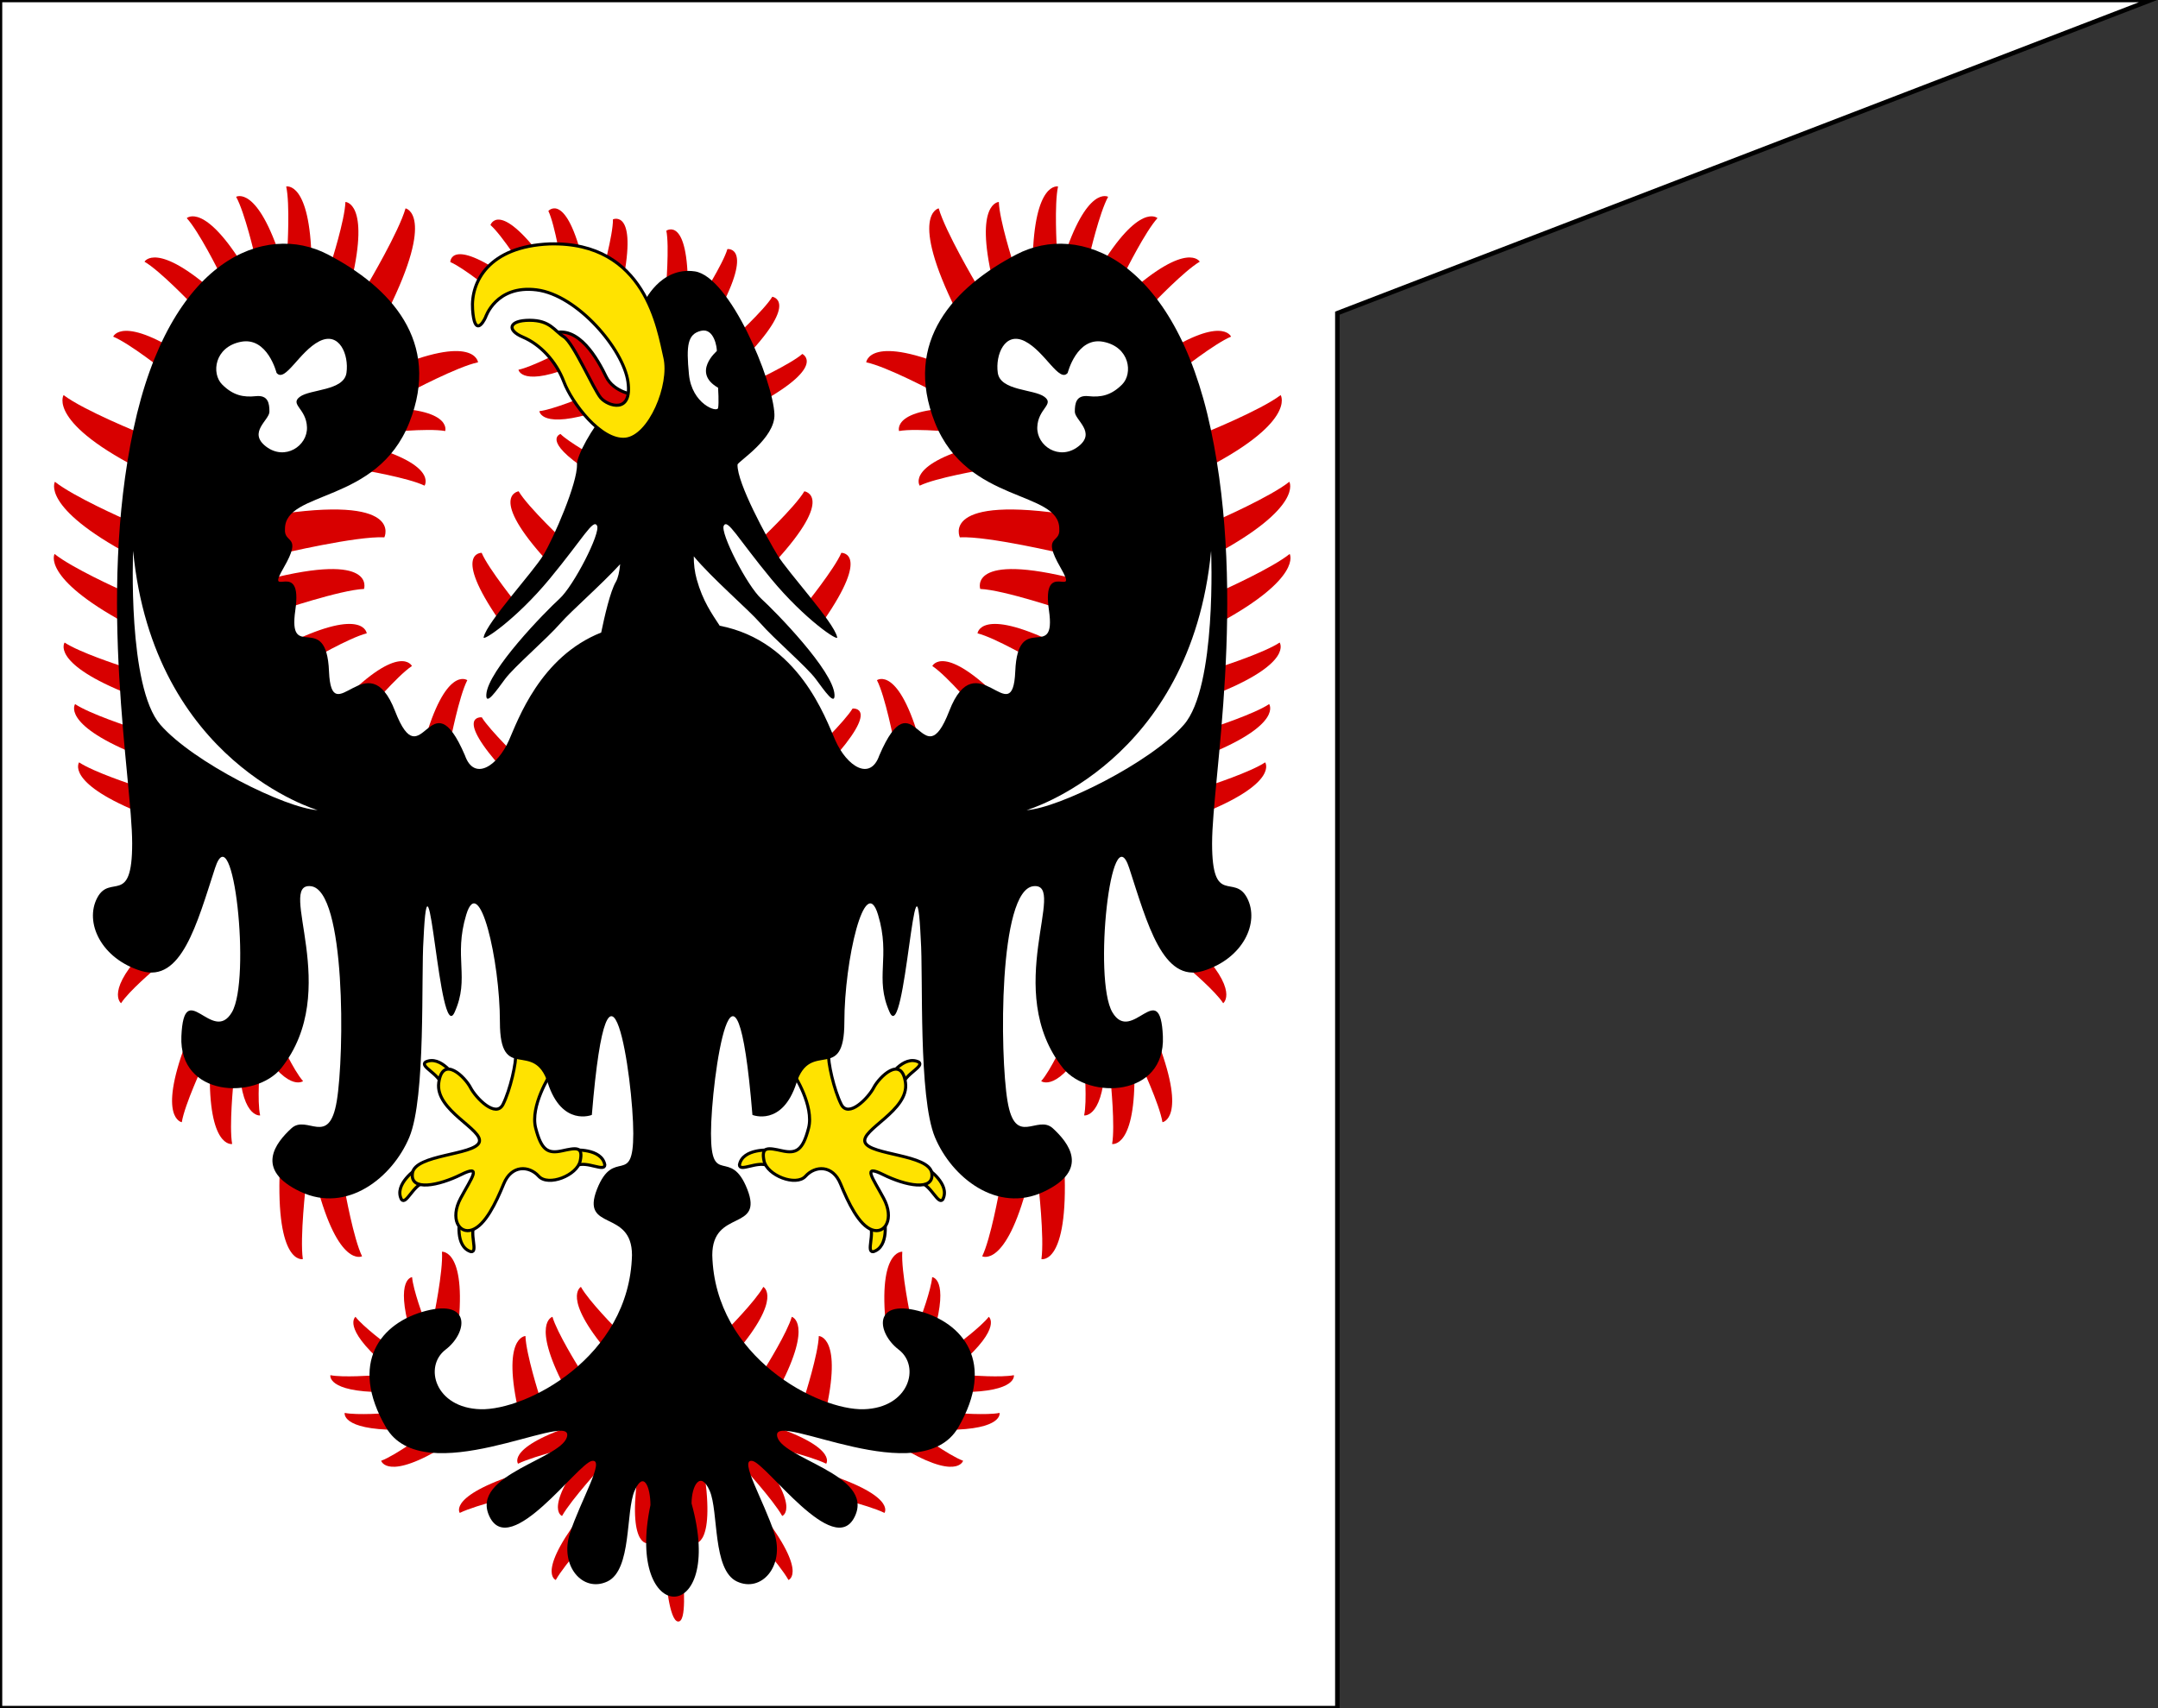 <?xml version="1.0" encoding="utf-8"?>
<!-- Generator: Adobe Illustrator 16.0.0, SVG Export Plug-In . SVG Version: 6.00 Build 0)  -->
<!DOCTYPE svg PUBLIC "-//W3C//DTD SVG 1.1//EN" "http://www.w3.org/Graphics/SVG/1.1/DTD/svg11.dtd">
<svg version="1.1" id="Layer_1" xmlns="http://www.w3.org/2000/svg" xmlns:xlink="http://www.w3.org/1999/xlink" x="0px" y="0px"
	 width="480px" height="380px" viewBox="0 0 480 380" enable-background="new 0 0 480 380" xml:space="preserve">
<rect x="0" y="0" width="480" height="380" fill="#333333" stroke="none"/>
<polygon fill="#FFFFFF" stroke="#000000" stroke-width="0.999" stroke-miterlimit="10" points="478.434,0 297.465,0 280.754,0 0,0 
	0,380 297.465,380 297.465,69.667 "/>
<g>
	<path fill="#D80000" d="M148.104,350.97c0,0,0.723,9.628,2.722,9.758c2,0.131,1.148-8.247,1.156-10.996
		C151.983,349.732,148.609,349.222,148.104,350.97z"/>
	<path fill="#D80000" stroke="#000000" stroke-width="0.684" stroke-miterlimit="10" d="M141.292,87.892
		c0,0-4.752-0.527-6.48-4.104c-1.729-3.577-6.192-11.929-12.241-9.481l2.592,6.571l4.032,6.221l7.506,5.497
		C136.701,92.596,141.292,92.691,141.292,87.892z"/>
	<g>
		<path fill="#FFE300" stroke="#000000" stroke-width="0.684" stroke-miterlimit="10" d="M102.269,271.178
			c0,0-1.179,6.178,2.505,7.281c1.64,0.137-0.464-3.999,0.83-6.237C105.604,272.222,104.959,269.265,102.269,271.178z"/>
		<path fill="#FFE300" stroke="#000000" stroke-width="0.684" stroke-miterlimit="10" d="M127.571,255.848
			c0,0,6.27-0.483,6.957,3.3c-0.045,1.646-3.921-0.905-6.292,0.132C128.236,259.28,125.371,258.31,127.571,255.848z"/>
		<path fill="#FFE300" stroke="#000000" stroke-width="0.684" stroke-miterlimit="10" d="M101.428,239.898
			c0,0-3.342-5.327-6.792-3.628c-1.295,1.016,3.062,2.612,3.637,5.135C98.273,241.405,100.759,243.129,101.428,239.898z"/>
		<path fill="#FFE300" stroke="#000000" stroke-width="0.684" stroke-miterlimit="10" d="M92.745,259.956
			c0,0-5.233,3.488-3.438,6.891c1.051,1.266,2.527-3.133,5.032-3.777C94.338,263.07,95.995,260.536,92.745,259.956z"/>
		<path fill="#FFE300" stroke="#000000" stroke-width="0.684" stroke-miterlimit="10" d="M122.396,239.036
			c0,0-4.523,6.981-3.247,11.92c1.276,4.939,2.708,5.75,5.861,5.063c3.151-0.689,4.728-1.033,4.051,2.218
			c-0.677,3.253-7.121,5.782-9.241,3.422c-2.12-2.362-6.025-2.574-7.772,1.691c-1.747,4.267-4.129,9.227-7.028,10.248
			c-2.899,1.021-4.986-2.485-2.572-7.01c2.415-4.522,4.928-7.681,0.072-5.267s-11.389,3.806-10.778-0.356s13.665-3.974,14.831-6.802
			c1.166-2.831-9.859-7.083-8.98-13.314c0.878-6.23,5.859-1.214,7.058,1.1c1.199,2.314,5.653,6.909,7.248,3.703
			c1.596-3.204,2.984-9.254,2.818-11.529c-0.167-2.276,4.093-1.901,4.093-1.901L122.396,239.036z"/>
	</g>
	<path fill="#D80000" d="M137.259,295.789c0,0-6.295-6.335-8.044-9.504c0,0-4.34,2.303,6.028,14.544L137.259,295.789z"/>
	<path fill="#D80000" d="M91.341,87.099c0,0,10.429-5.551,14.989-6.497c0,0-0.687-6.65-19.995,1.729L91.341,87.099z"/>
	<path fill="#D80000" d="M84.794,96.295c0,0,10.276-1.12,14.233-0.407c0,0,1.859-5.622-16.479-5.09L84.794,96.295z"/>
	<path fill="#D80000" d="M80.625,104.564c0,0,10.193,1.715,13.808,3.477c0,0,3.316-4.905-14.475-9.377L80.625,104.564z"/>
	<path fill="#D80000" d="M125.877,120.756c0,0-8.431-7.91-10.516-11.461c0,0-7.031,0.958,6.525,15.721L125.877,120.756z"/>
	<path fill="#D80000" d="M132.711,101.857c0,0-6.286-3.534-8.036-5.308c0,0-4.315,1.315,6.041,8.151L132.711,101.857z"/>
	<path fill="#D80000" d="M115.319,134.826c0,0-6.731-8.349-8.184-11.841c0,0-6.622-0.199,3.928,15.056L115.319,134.826z"/>
	<path fill="#D80000" d="M116.068,169.402c0,0-7.21-7.002-8.9-9.821c0,0-6.447-0.688,5.028,11.966L116.068,169.402z"/>
	<path fill="#D80000" d="M168.394,120.756c0,0,8.432-7.91,10.516-11.461c0,0,7.031,0.958-6.525,15.721L168.394,120.756z"/>
	<path fill="#D80000" d="M162.953,75.417c0,0,7.081-6.483,8.825-9.4c0,0,5.935,0.816-5.443,12.924L162.953,75.417z"/>
	<path fill="#D80000" d="M167.205,85.034c0,0,8.709-4.04,11.254-6.293c0,0,5.41,2.572-9.095,10.675L167.205,85.034z"/>
	<path fill="#D80000" d="M155.696,66.77c0,0,5.165-8.093,6.096-11.362c0,0,5.944-0.745-1.917,13.892L155.696,66.77z"/>
	<path fill="#D80000" d="M148.126,64.219c0,0,0.788-9.568,0.085-12.893c0,0,4.907-3.435,4.791,13.179L148.126,64.219z"/>
	<path fill="#D80000" d="M133.816,61.441c0,0,2.583-9.246,2.522-12.645c0,0,5.469-2.444,2.211,13.847L133.816,61.441z"/>
	<path fill="#D80000" d="M124.98,59.468c0,0-1.53-9.478-3.009-12.538c0,0,3.941-4.512,7.811,11.646L124.98,59.468z"/>
	<path fill="#D80000" d="M116.801,60.398c0,0-5.144-8.106-7.71-10.334c0,0,1.843-5.7,11.771,7.621L116.801,60.398z"/>
	<path fill="#D80000" d="M110.015,65.17c0,0-6.933-5.656-9.854-6.868c0,0-0.062-5.603,12.634,3.252L110.015,65.17z"/>
	<path fill="#D80000" d="M178.952,134.826c0,0,6.732-8.349,8.184-11.841c0,0,6.623-0.199-3.928,15.056L178.952,134.826z"/>
	<path fill="#D80000" d="M180.733,167.45c0,0,7.21-7.002,8.9-9.822c0,0,6.447-0.688-5.027,11.966L180.733,167.45z"/>
	<path fill="#D80000" d="M68.748,147.081c0,0,8.921-5.219,12.825-6.185c0,0-0.6-5.891-17.12,2.086L68.748,147.081z"/>
	<path fill="#D80000" d="M125.042,78.099c0,0-6.727,3.535-9.723,4.156c0,0,0.703,4.151,13.227-1.209L125.042,78.099z"/>
	<path fill="#D80000" d="M130.028,88.194c0,0-7.015,2.923-10.055,3.274c0,0,0.331,4.197,13.282-0.027L130.028,88.194z"/>
	<path fill="#D80000" d="M81.63,158.303c0,0,6.646-7.917,9.997-10.139c0,0-2.546-5.345-15.421,7.723L81.63,158.303z"/>
	<path fill="#D80000" d="M100.132,165.036c0,0,1.961-10.149,3.81-13.72c0,0-4.823-3.434-9.724,14.244L100.132,165.036z"/>
	<path fill="#D80000" d="M62.335,123.232c0,0,16.958-4.028,23.161-3.695c0,0,4.617-9.644-25.225-4.87L62.335,123.232z"/>
	<path fill="#D80000" d="M62.062,135.856c0,0,13.699-4.638,18.907-4.837c0,0,2.801-8.35-21.558-2.106L62.062,135.856z"/>
	<path fill="#D80000" d="M94.283,293.4c0,0-2.406-6.488-2.622-9.283c0,0-3.8,0.231-0.417,12.189L94.283,293.4z"/>
	<path fill="#D80000" d="M95.05,318.597c0,0-7.018,5.173-10.271,6.368c0,0,1.34,4.702,14.568-3.505L95.05,318.597z"/>
	<path fill="#D80000" d="M29.898,174.719c0,0-9.095-2.961-12.304-5.124c0,0-3.032,4.309,12.822,10.903L29.898,174.719z"/>
	<path fill="#D80000" d="M29.008,161.758c0,0-9.095-2.96-12.305-5.124c0,0-3.031,4.309,12.822,10.903L29.008,161.758z"/>
	<path fill="#D80000" d="M26.677,148.065c0,0-9.095-2.961-12.304-5.124c0,0-3.032,4.309,12.822,10.903L26.677,148.065z"/>
	<path fill="#D80000" d="M26.575,131.098c0,0-10.587-4.754-14.441-7.866c0,0-2.972,5.207,15.634,15.332L26.575,131.098z"/>
	<path fill="#D80000" d="M27.791,115.508c0,0-11.427-5.021-15.577-8.331c0,0-3.254,5.604,16.815,16.328L27.791,115.508z"/>
	<path fill="#D80000" d="M31.438,96.461c0,0-12.722-5.106-17.298-8.569c0,0-3.83,6.168,18.458,17.199L31.438,96.461z"/>
	<path fill="#D80000" d="M86.331,299.294c0,0-5.555-4.126-7.26-6.351c0,0-3.059,2.266,6.297,10.443L86.331,299.294z"/>
	<path fill="#D80000" d="M83.131,305.972c0,0-6.9,0.519-9.645-0.046c0,0-0.829,3.715,11.598,3.77L83.131,305.972z"/>
	<path fill="#D80000" d="M86.313,314.365c0,0-6.9,0.519-9.645-0.046c0,0-0.829,3.715,11.598,3.77L86.313,314.365z"/>
	<path fill="#D80000" d="M128.605,304.002c0,0-4.725-7.58-5.723-11.059c0,0-4.745,1.278,2.634,15.522L128.605,304.002z"/>
	<path fill="#D80000" d="M120.026,310.67c0,0-3.024-9.438-3.152-13.454c0,0-5.452,0.088-1.383,17.421L120.026,310.67z"/>
	<path fill="#D80000" d="M73.678,58.385c0,0,3.024-9.438,3.153-13.455c0,0,5.452,0.089,1.383,17.421L73.678,58.385z"/>
	<path fill="#D80000" d="M81.895,63.072c0,0,6.842-11.555,8.311-16.722c0,0,6.759,1.294-3.955,22.835L81.895,63.072z"/>
	<path fill="#D80000" d="M63.931,55.304c0,0,0.598-9.893-0.271-13.815c0,0,5.305-1.262,5.646,16.539L63.931,55.304z"/>
	<path fill="#D80000" d="M56.694,56.954c0,0-2.229-9.658-4.173-13.174c0,0,4.73-2.712,10.099,14.262L56.694,56.954z"/>
	<path fill="#D80000" d="M48.659,60.373c0,0-4.41-8.877-7.117-11.846c0,0,3.971-3.736,13.134,11.528L48.659,60.373z"/>
	<path fill="#D80000" d="M42.441,67.424c0,0-6.837-7.175-10.302-9.211c0,0,2.688-4.743,15.956,7.128L42.441,67.424z"/>
	<path fill="#D80000" d="M36.647,82.6c0,0-7.759-6.168-11.47-7.709c0,0,2.012-5.067,16.784,4.87L36.647,82.6z"/>
	<path fill="#D80000" d="M45.282,236.712c0,0-4.206,8.975-4.846,12.941c0,0-5.396-0.784,0.854-17.455L45.282,236.712z"/>
	<path fill="#D80000" d="M51.94,240.684c0,0-1.009,9.859-0.304,13.815c0,0-5.353,1.04-4.953-16.76L51.94,240.684z"/>
	<path fill="#D80000" d="M68.056,263.384c0,0-1.385,11.952-0.697,16.721c0,0-6.029,1.396-5.123-20.148L68.056,263.384z"/>
	<path fill="#D80000" d="M57.797,237.298c0,0-0.639,7.721,0.067,10.846c0,0-4.62,0.687-4.701-13.285L57.797,237.298z"/>
	<path fill="#D80000" d="M62.065,231.072c0,0,3.207,7.053,5.347,9.437c0,0-3.699,2.854-10.582-9.307L62.065,231.072z"/>
	<path fill="#D80000" d="M34.573,215.488c0,0-5.926,4.99-7.645,7.694c0,0-3.745-2.791,6.107-12.699L34.573,215.488z"/>
	<path fill="#D80000" d="M76.74,264.957c0,0,1.888,10.599,3.792,14.52c0,0-5.234,2.688-10.112-16.02L76.74,264.957z"/>
	<path fill="#D80000" d="M96.393,293.348c0,0,2.213-10.536,1.913-14.885c0,0,5.859-0.536,3.388,18.639L96.393,293.348z"/>
	<path fill="#D80000" d="M134.182,325.821c0,0-7.136,7.785-9.166,11.424c0,0-4.701-1.617,7.112-16.331L134.182,325.821z"/>
	<path fill="#D80000" d="M129.255,321.41c0,0-10.292,2.366-14.027,4.213c0,0-2.956-3.997,15.117-9.42L129.255,321.41z"/>
	<path fill="#D80000" d="M116.296,332.355c0,0-10.292,2.367-14.027,4.213c0,0-2.957-3.996,15.117-9.42L116.296,332.355z"/>
	<path fill="#D80000" d="M132.787,340.065c0,0-7.136,7.785-9.166,11.424c0,0-4.701-1.616,7.111-16.33L132.787,340.065z"/>
	<path fill="#D80000" d="M146.427,328.858c0,0-2.371,10.291-2.342,14.459c0,0-4.887,0.911-1.864-17.715L146.427,328.858z"/>
	<g>
		<path fill="#FFE300" stroke="#000000" stroke-width="0.684" stroke-miterlimit="10" d="M196.731,271.178
			c0,0,1.179,6.178-2.505,7.281c-1.64,0.137,0.464-3.999-0.831-6.237C193.396,272.222,194.041,269.265,196.731,271.178z"/>
		<path fill="#FFE300" stroke="#000000" stroke-width="0.684" stroke-miterlimit="10" d="M171.429,255.848
			c0,0-6.27-0.483-6.957,3.3c0.045,1.646,3.921-0.905,6.291,0.132C170.763,259.28,173.629,258.31,171.429,255.848z"/>
		<path fill="#FFE300" stroke="#000000" stroke-width="0.684" stroke-miterlimit="10" d="M197.572,239.898
			c0,0,3.342-5.327,6.792-3.628c1.294,1.016-3.062,2.612-3.637,5.135C200.727,241.405,198.241,243.129,197.572,239.898z"/>
		<path fill="#FFE300" stroke="#000000" stroke-width="0.684" stroke-miterlimit="10" d="M206.255,259.956
			c0,0,5.233,3.488,3.438,6.891c-1.051,1.266-2.527-3.133-5.032-3.777C204.662,263.07,203.004,260.536,206.255,259.956z"/>
		<path fill="#FFE300" stroke="#000000" stroke-width="0.684" stroke-miterlimit="10" d="M176.604,239.036
			c0,0,4.523,6.981,3.247,11.92c-1.276,4.939-2.708,5.75-5.861,5.063c-3.151-0.689-4.728-1.033-4.051,2.218
			c0.677,3.253,7.121,5.782,9.24,3.422c2.121-2.362,6.025-2.574,7.772,1.691c1.747,4.267,4.129,9.227,7.028,10.248
			c2.899,1.021,4.986-2.485,2.572-7.01c-2.415-4.522-4.929-7.681-0.072-5.267c4.856,2.414,11.389,3.806,10.778-0.356
			s-13.665-3.974-14.831-6.802c-1.166-2.831,9.859-7.083,8.98-13.314c-0.878-6.23-5.859-1.214-7.058,1.1
			c-1.199,2.314-5.653,6.909-7.248,3.703c-1.596-3.204-2.984-9.254-2.818-11.529c0.166-2.276-4.093-1.901-4.093-1.901
			L176.604,239.036z"/>
	</g>
	<path fill="#D80000" d="M161.741,295.789c0,0,6.295-6.335,8.044-9.504c0,0,4.34,2.303-6.028,14.544L161.741,295.789z"/>
	<path fill="#D80000" d="M207.658,87.099c0,0-10.429-5.551-14.989-6.497c0,0,0.686-6.65,19.995,1.729L207.658,87.099z"/>
	<path fill="#D80000" d="M214.206,96.295c0,0-10.276-1.12-14.233-0.407c0,0-1.859-5.622,16.479-5.09L214.206,96.295z"/>
	<path fill="#D80000" d="M218.375,104.564c0,0-10.193,1.715-13.808,3.477c0,0-3.316-4.905,14.475-9.377L218.375,104.564z"/>
	<path fill="#D80000" d="M230.252,147.081c0,0-8.921-5.219-12.825-6.185c0,0,0.6-5.891,17.12,2.086L230.252,147.081z"/>
	<path fill="#D80000" d="M217.37,158.303c0,0-6.646-7.917-9.997-10.139c0,0,2.546-5.345,15.421,7.723L217.37,158.303z"/>
	<path fill="#D80000" d="M198.868,165.036c0,0-1.961-10.149-3.81-13.72c0,0,4.823-3.434,9.724,14.244L198.868,165.036z"/>
	<path fill="#D80000" d="M236.665,123.232c0,0-16.958-4.028-23.161-3.695c0,0-4.617-9.644,25.224-4.87L236.665,123.232z"/>
	<path fill="#D80000" d="M236.938,135.856c0,0-13.699-4.638-18.907-4.837c0,0-2.801-8.35,21.558-2.106L236.938,135.856z"/>
	<path fill="#D80000" d="M204.717,293.4c0,0,2.406-6.488,2.622-9.283c0,0,3.8,0.231,0.417,12.189L204.717,293.4z"/>
	<path fill="#D80000" d="M203.95,318.597c0,0,7.018,5.173,10.271,6.368c0,0-1.34,4.702-14.568-3.505L203.95,318.597z"/>
	<path fill="#D80000" d="M269.103,174.719c0,0,9.095-2.961,12.304-5.124c0,0,3.031,4.309-12.822,10.903L269.103,174.719z"/>
	<path fill="#D80000" d="M269.992,161.758c0,0,9.095-2.96,12.303-5.124c0,0,3.033,4.309-12.822,10.903L269.992,161.758z"/>
	<path fill="#D80000" d="M272.323,148.065c0,0,9.095-2.961,12.305-5.124c0,0,3.031,4.309-12.822,10.903L272.323,148.065z"/>
	<path fill="#D80000" d="M272.425,131.098c0,0,10.588-4.754,14.44-7.866c0,0,2.973,5.207-15.633,15.332L272.425,131.098z"/>
	<path fill="#D80000" d="M271.21,115.508c0,0,11.427-5.021,15.576-8.331c0,0,3.255,5.604-16.814,16.328L271.21,115.508z"/>
	<path fill="#D80000" d="M267.562,96.461c0,0,12.723-5.106,17.299-8.569c0,0,3.829,6.168-18.459,17.199L267.562,96.461z"/>
	<path fill="#D80000" d="M212.669,299.294c0,0,5.555-4.126,7.259-6.351c0,0,3.059,2.266-6.297,10.443L212.669,299.294z"/>
	<path fill="#D80000" d="M215.869,305.972c0,0,6.9,0.519,9.645-0.046c0,0,0.829,3.715-11.598,3.77L215.869,305.972z"/>
	<path fill="#D80000" d="M212.687,314.365c0,0,6.9,0.519,9.645-0.046c0,0,0.829,3.715-11.598,3.77L212.687,314.365z"/>
	<path fill="#D80000" d="M170.395,304.002c0,0,4.725-7.58,5.723-11.059c0,0,4.745,1.278-2.634,15.522L170.395,304.002z"/>
	<path fill="#D80000" d="M178.974,310.67c0,0,3.024-9.438,3.152-13.454c0,0,5.452,0.088,1.383,17.421L178.974,310.67z"/>
	<path fill="#D80000" d="M225.322,58.385c0,0-3.024-9.438-3.153-13.455c0,0-5.452,0.089-1.383,17.421L225.322,58.385z"/>
	<path fill="#D80000" d="M217.104,63.072c0,0-6.841-11.555-8.31-16.722c0,0-6.759,1.294,3.955,22.835L217.104,63.072z"/>
	<path fill="#D80000" d="M235.068,55.304c0,0-0.597-9.893,0.27-13.815c0,0-5.304-1.262-5.645,16.539L235.068,55.304z"/>
	<path fill="#D80000" d="M242.306,56.954c0,0,2.229-9.658,4.173-13.174c0,0-4.73-2.712-10.099,14.262L242.306,56.954z"/>
	<path fill="#D80000" d="M250.341,60.373c0,0,4.41-8.877,7.117-11.846c0,0-3.972-3.736-13.135,11.528L250.341,60.373z"/>
	<path fill="#D80000" d="M256.558,67.424c0,0,6.839-7.175,10.302-9.211c0,0-2.688-4.743-15.955,7.128L256.558,67.424z"/>
	<path fill="#D80000" d="M262.353,82.6c0,0,7.759-6.168,11.47-7.709c0,0-2.012-5.067-16.784,4.87L262.353,82.6z"/>
	<path fill="#D80000" d="M253.719,236.712c0,0,4.205,8.975,4.846,12.941c0,0,5.396-0.784-0.855-17.455L253.719,236.712z"/>
	<path fill="#D80000" d="M247.059,240.684c0,0,1.009,9.859,0.306,13.815c0,0,5.352,1.04,4.953-16.76L247.059,240.684z"/>
	<path fill="#D80000" d="M230.944,263.384c0,0,1.384,11.952,0.697,16.721c0,0,6.029,1.396,5.123-20.148L230.944,263.384z"/>
	<path fill="#D80000" d="M241.203,237.298c0,0,0.638,7.721-0.068,10.846c0,0,4.621,0.687,4.701-13.285L241.203,237.298z"/>
	<path fill="#D80000" d="M236.935,231.072c0,0-3.207,7.053-5.347,9.437c0,0,3.698,2.854,10.581-9.307L236.935,231.072z"/>
	<path fill="#D80000" d="M264.427,215.488c0,0,5.926,4.99,7.645,7.694c0,0,3.746-2.791-6.107-12.699L264.427,215.488z"/>
	<path fill="#D80000" d="M222.26,264.957c0,0-1.888,10.599-3.792,14.52c0,0,5.234,2.688,10.112-16.02L222.26,264.957z"/>
	<path fill="#D80000" d="M202.607,293.348c0,0-2.213-10.536-1.913-14.885c0,0-5.859-0.536-3.388,18.639L202.607,293.348z"/>
	<path fill="#D80000" d="M164.818,325.821c0,0,7.136,7.785,9.166,11.424c0,0,4.701-1.617-7.112-16.331L164.818,325.821z"/>
	<path fill="#D80000" d="M169.744,321.41c0,0,10.292,2.366,14.027,4.213c0,0,2.956-3.997-15.117-9.42L169.744,321.41z"/>
	<path fill="#D80000" d="M182.704,332.355c0,0,10.292,2.367,14.027,4.213c0,0,2.957-3.996-15.117-9.42L182.704,332.355z"/>
	<path fill="#D80000" d="M166.213,340.065c0,0,7.136,7.785,9.166,11.424c0,0,4.701-1.616-7.111-16.33L166.213,340.065z"/>
	<path fill="#D80000" d="M152.157,328.858c0,0,2.371,10.291,2.342,14.459c0,0,4.887,0.911,1.864-17.715L152.157,328.858z"/>
	<path d="M277.378,199.737c-2.881-5.472-7.776,2.017-7.776-12.096c0-14.113,7.776-54.146-0.288-92.164
		c-8.063-38.018-29.377-46.082-43.202-38.882c-13.824,7.2-25.345,19.297-18.145,37.441c7.201,18.146,27.649,14.978,27.649,23.618
		c0.289,3.456-4.031,1.152,0.289,8.641c4.32,7.488-4.32-2.432-2.592,9.44c1.729,11.872-6.912-0.225-7.488,13.6
		c-0.577,13.825-8.641-6.791-14.689,8.846c-6.048,15.636-7.776-8.269-15.552,9.875c-2.017,5.76-7.201,2.466-9.793-3.375
		c-2.199-4.956-8.136-22.07-25.711-25.48c-1.69-2.619-3.742-5.404-5.106-10.314c-0.47-1.692-0.667-3.41-0.659-5.123
		c4.084,4.918,12.184,11.869,14.742,14.801c3.168,3.629,10.369,9.763,12.385,12.483c2.016,2.72,4.32,6.064,4.176,3.472
		c-0.288-5.329-13.104-18.433-16.272-21.313s-9.216-14.688-8.353-16.273s3.024,2.736,10.513,11.809s15.265,14.257,14.688,12.96
		c-0.719-3.312-10.944-14.4-13.249-18.197c-2.304-3.797-9.043-16.076-8.898-20.153c0.021-0.61,8.414-5.835,8.208-11.188
		c-0.288-7.488-9.937-30.673-17.713-31.792c-7.777-1.119-11.377,7.051-11.377,7.051l2.736,19.675l-2.592,3.663l-8.496,0.97
		c-2.993,3.22-6.551,9.622-6.48,11.62c0.145,4.077-5.185,16.355-7.488,20.153c-2.304,3.797-12.529,14.885-13.249,18.197
		c-0.576,1.296,7.2-3.888,14.688-12.96c7.489-9.072,9.649-13.393,10.513-11.809s-5.185,13.393-8.353,16.273
		s-15.984,15.984-16.272,21.313c-0.145,2.592,2.159-0.752,4.176-3.472c2.016-2.72,9.217-8.854,12.385-12.483
		c2.268-2.599,8.891-8.355,13.21-13.056c-0.162,1.679-0.474,3.115-0.97,3.953c-1.223,2.07-2.507,7.64-3.251,11.255
		c-13.586,5.386-18.544,19.533-20.51,23.964c-2.592,5.841-7.776,9.135-9.793,3.375c-7.776-18.145-9.504,5.76-15.552-9.875
		c-6.048-15.636-14.112,4.979-14.689-8.846c-0.576-13.825-9.216-1.728-7.488-13.6c1.728-11.872-6.913-1.952-2.592-9.44
		c4.32-7.489,0-5.185,0.288-8.641c0-8.64,20.449-5.472,27.65-23.618c7.2-18.145-4.32-30.241-18.146-37.441
		c-13.824-7.2-35.138,0.865-43.202,38.882s-0.289,78.051-0.289,92.164c0,14.112-4.896,6.624-7.776,12.096
		c-2.88,5.474,0.864,13.537,9.792,16.262s12.385-10.501,16.417-22.885c4.032-12.385,8.064,24.769,3.744,32.083
		s-10.656-8.178-11.232,5.358c-0.576,13.535,16.417,14.113,22.177,7.117c13.825-17.364-1.152-41.391,6.625-40.526
		c7.776,0.864,7.488,37.441,5.76,47.81s-6.625,2.881-10.081,6.049c-3.456,3.168-8.352,9.216,2.016,14.112
		c10.369,4.896,20.449-3.167,24.194-12.097c3.744-8.93,2.592-36.001,3.167-44.066c1.152-25.346,3.456,23.905,6.913,16.243
		c3.456-7.663-0.288-12.21,2.592-21.715c2.88-9.505,7.488,10.08,7.488,23.904c0,13.825,7.488,3.745,10.657,13.537
		c3.167,9.792,9.792,7.109,9.792,7.109c3.745-45.596,9.216-7.974,9.216,4.123s-4.32,2.881-8.064,12.385
		c-3.744,9.505,7.777,4.32,7.777,14.688c-0.577,22.753-23.617,34.562-33.698,34.274c-10.081-0.288-12.672-9.505-7.776-13.249
		c4.896-3.743,5.76-11.232-4.32-8.641c-10.081,2.593-17.281,11.521-8.928,25.922c8.353,14.4,40.61-3.457,40.322,1.728
		s-21.889,8.641-17.281,18.145c4.608,9.505,19.585-11.809,22.753-12.402c3.168-0.596-2.592,8.947-4.896,16.146
		c-2.304,7.2,2.88,13.248,8.353,10.67c5.473-2.578,4.032-15.566,6.048-20.174c2.016-4.608,3.527-0.846,3.527,3.187
		c-5.759,27.211,16.814,27.211,9.146-0.372c0-4.032,2.016-7.423,4.032-2.814c2.016,4.607,0.576,17.596,6.048,20.174
		s10.657-3.47,8.353-10.67c-2.304-7.199-8.065-16.742-4.896-16.146c3.168,0.594,18.145,21.907,22.753,12.402
		c4.608-9.504-16.993-12.96-17.281-18.145c-0.289-5.185,31.969,12.673,40.322-1.728c8.353-14.401,1.153-23.329-8.928-25.922
		c-10.081-2.592-9.216,4.897-4.32,8.641c4.896,3.744,2.305,12.961-7.776,13.249c-10.081,0.287-33.122-11.521-33.698-34.274
		c0-10.368,11.521-5.184,7.777-14.688c-3.745-9.504-8.064-0.288-8.064-12.385s5.472-49.719,9.216-4.123c0,0,6.625,2.683,9.792-7.109
		c3.168-9.792,10.657,0.288,10.657-13.537c0-13.824,4.608-33.409,7.488-23.904s-0.864,14.052,2.592,21.715
		c3.456,7.662,5.761-41.589,6.913-16.243c0.575,8.065-0.577,35.137,3.167,44.066c3.745,8.93,13.825,16.992,24.193,12.097
		c10.368-4.896,5.472-10.944,2.016-14.112s-8.353,4.319-10.081-6.049s-2.016-46.945,5.761-47.81
		c7.776-0.864-7.201,23.162,6.624,40.526c5.76,6.996,22.753,6.418,22.177-7.117c-0.575-13.536-6.912,1.956-11.232-5.358
		s-0.288-44.468,3.744-32.083c4.033,12.384,7.488,25.609,16.417,22.885S280.259,205.21,277.378,199.737z"/>
	<path fill="#FFFFFF" d="M61.512,82.948c0,0-2.017-8.064-7.92-6.912c-5.904,1.152-6.624,7.056-4.176,9.504s4.752,2.88,7.488,2.592
		s3.024,1.583,3.024,3.456s-4.896,4.608-0.72,7.776c4.176,3.168,9.216-0.145,9.072-4.32c-0.144-4.176-3.888-5.045-1.583-6.771
		c2.304-1.726,9.792-1.294,10.368-5.326c0.576-4.032-1.584-9.297-6.048-7.025C66.552,78.196,63.384,85.252,61.512,82.948z"/>
	<path fill="#FFFFFF" d="M29.614,122.55c0,0-1.296,30.241,6.048,38.666c7.345,8.424,27.865,18.577,34.994,19.009
		C70.656,180.224,34.15,169.64,29.614,122.55z"/>
	<path fill="#FFFFFF" d="M237.488,82.948c0,0,2.017-8.064,7.92-6.912c5.904,1.152,6.624,7.056,4.176,9.504s-4.752,2.88-7.488,2.592
		c-2.735-0.288-3.024,1.583-3.024,3.456s4.898,4.608,0.721,7.776s-9.216-0.145-9.073-4.32c0.144-4.176,3.888-5.045,1.583-6.771
		c-2.304-1.726-9.792-1.294-10.368-5.326c-0.576-4.032,1.584-9.297,6.048-7.025C232.448,78.196,235.615,85.252,237.488,82.948z"/>
	<path fill="#FFFFFF" d="M269.386,122.55c0,0,1.296,30.241-6.049,38.666c-7.344,8.424-27.865,18.577-34.993,19.009
		C228.344,180.224,264.85,169.64,269.386,122.55z"/>
	<path fill="#FFFFFF" d="M159.437,78.1c0,0-5.617,4.775,0.288,8.16c0,0,0.216,3.389,0,4.502c-0.216,1.114-5.833-0.902-6.48-7.454
		c-0.648-6.553-0.288-8.979,2.664-9.71C158.86,72.867,159.508,77.428,159.437,78.1z"/>
	<path fill="#FFE300" stroke="#000000" stroke-width="0.684" stroke-miterlimit="10" d="M107.995,70.595
		c0,0,2.304-7.263,11.376-6.11c9.073,1.152,19.297,13.21,20.305,20.449c1.008,7.239-4.464,5.423-6.048,3.576
		c-1.584-1.847-6.048-12.208-8.208-13.58c-2.16-1.372-3.024-3.676-7.632-3.676s-5.184,2.183-1.44,3.755
		c3.744,1.573,7.345,5.317,9.073,9.925s8.208,13.3,13.68,12.771c5.473-0.53,10.225-12.099,8.785-18.195
		c-1.44-6.096-4.177-25.825-25.633-25.249c-13.536,0.576-17.568,8.411-17.136,14.574C105.547,74.997,107.453,71.782,107.995,70.595z
		"/>
</g>
</svg>

